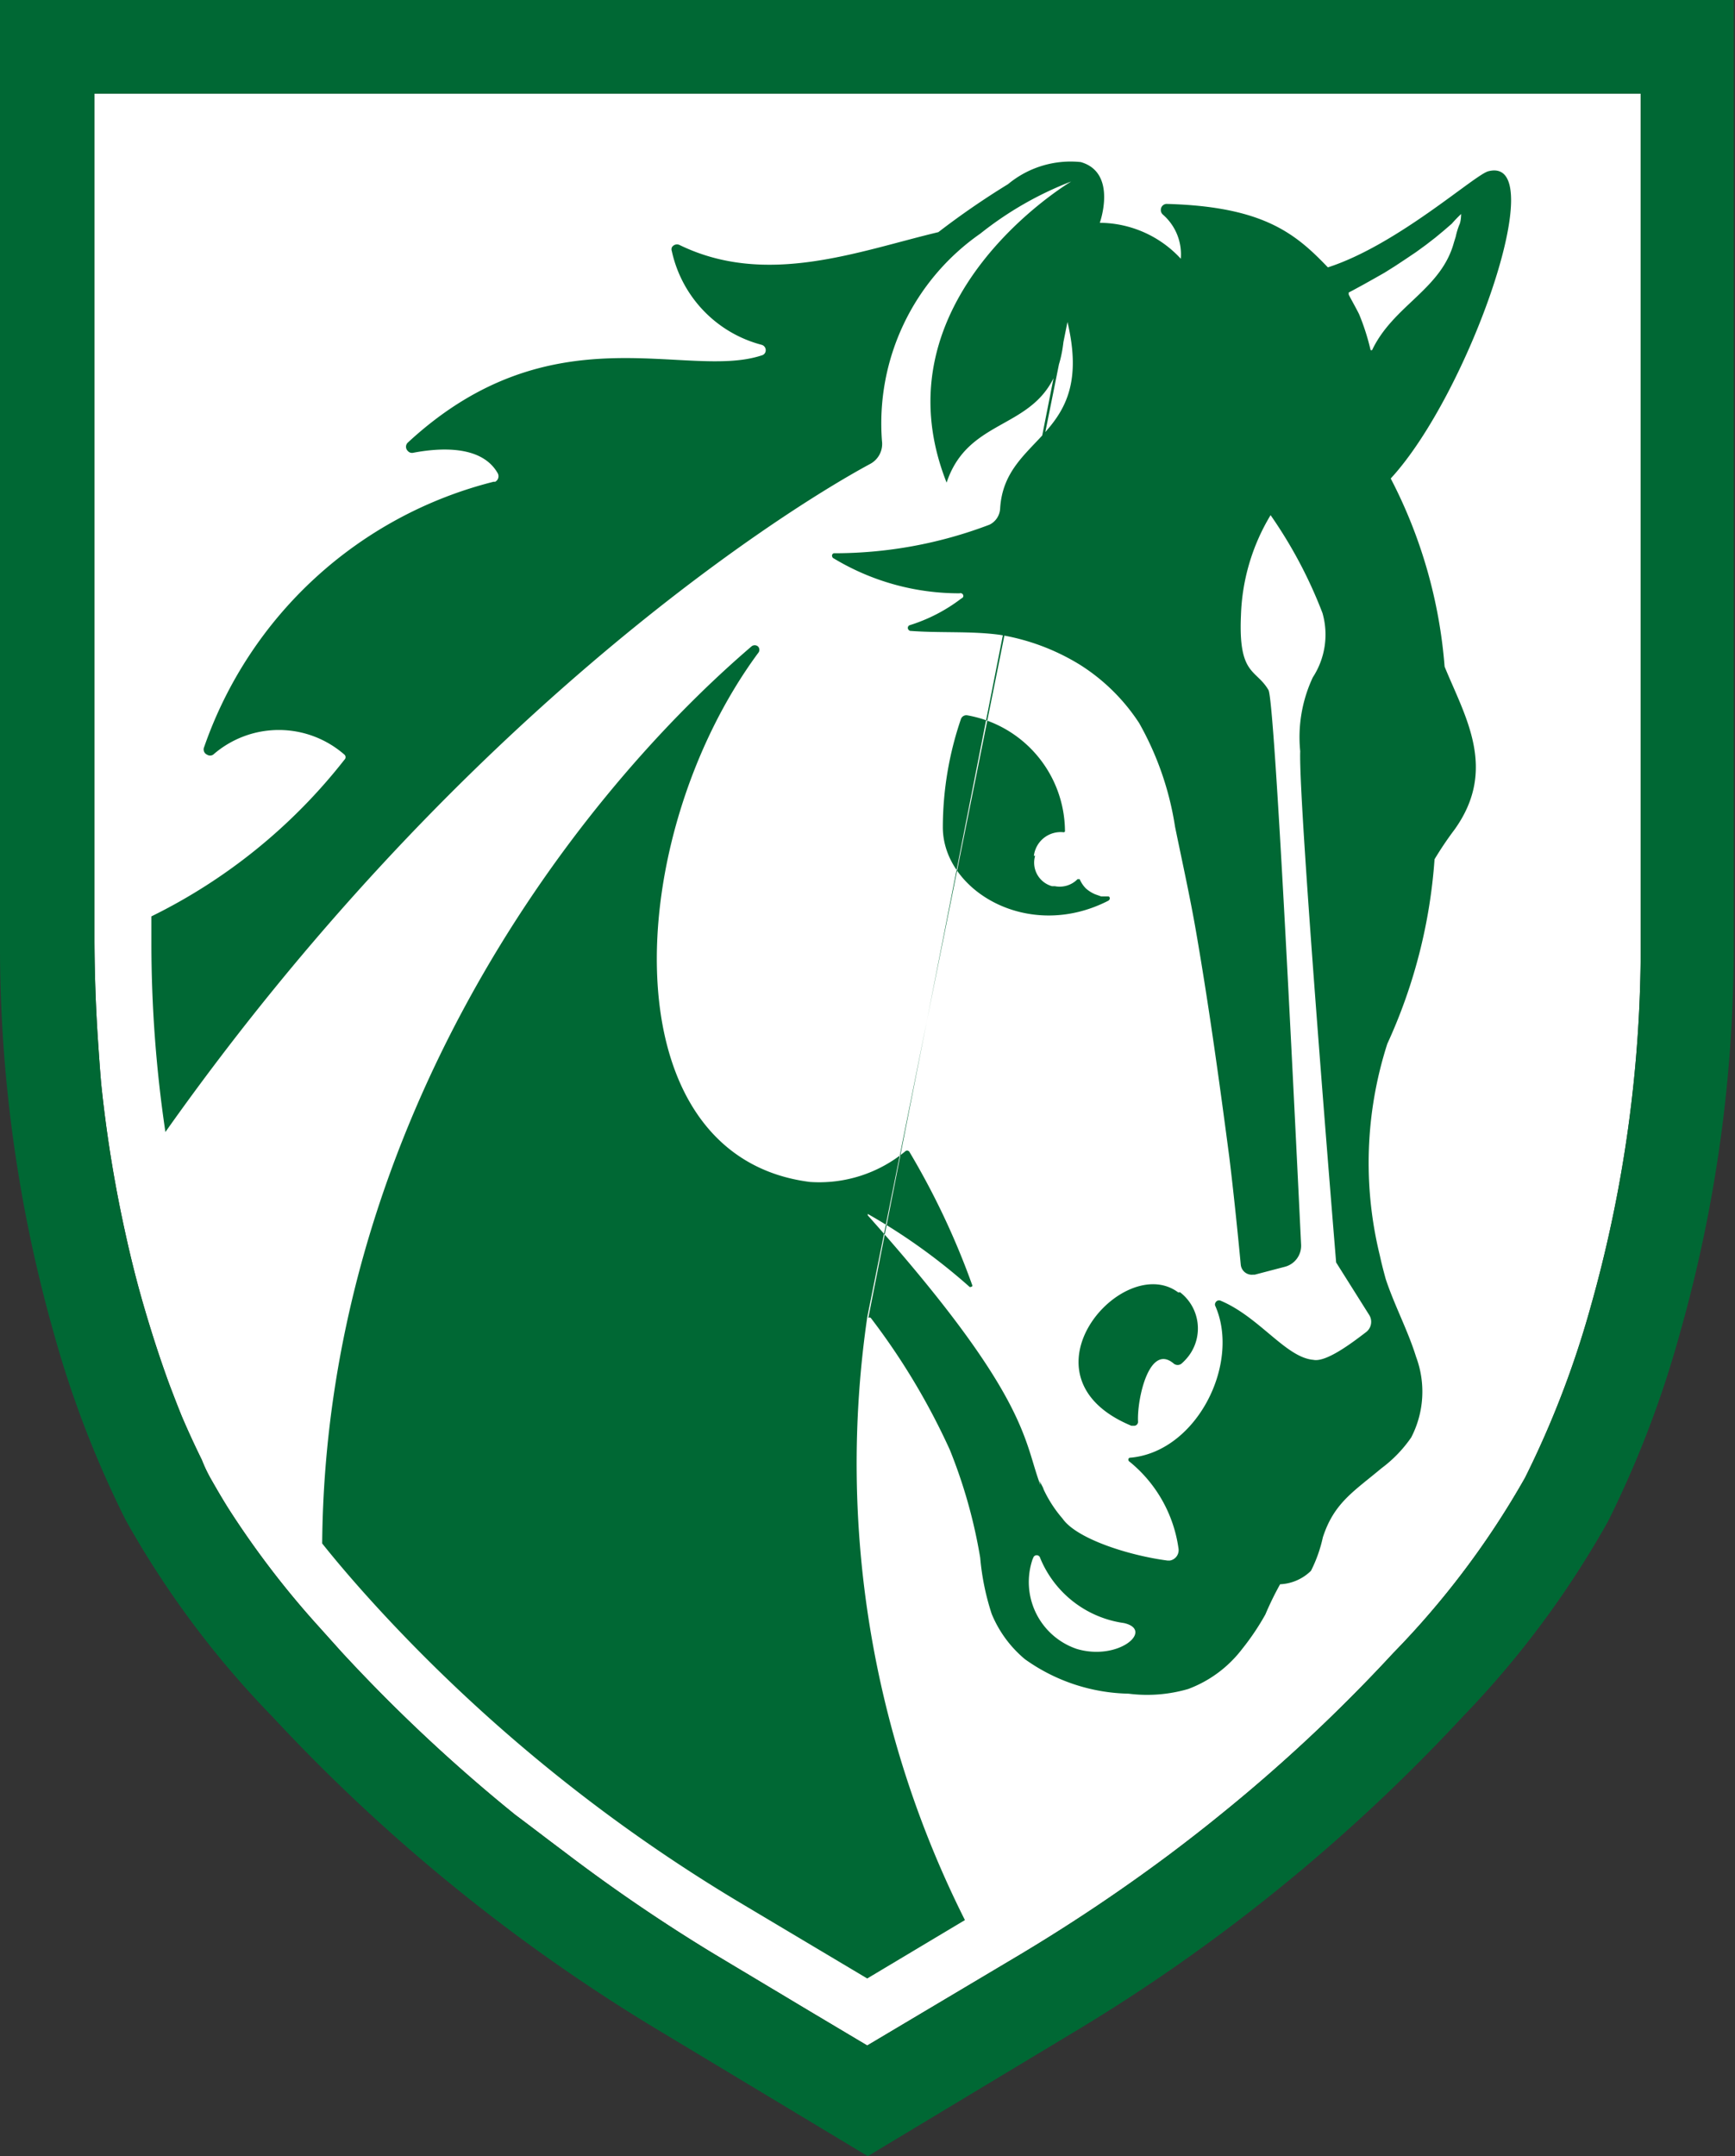 <svg id="Layer_1" data-name="Layer 1" xmlns="http://www.w3.org/2000/svg" viewBox="0 0 96.61 120"><rect x="0" y="0" width="96.61" height="120" fill="#333333" stroke="none"/><defs><style>.cls-1{fill:#fff;}.cls-2{fill:#006834;}</style></defs><title>abraham-baldwin-agricultural-college_icon</title><g id="Logo_Crest_Green" data-name="Logo Crest Green"><path id="Crest_BG" data-name="Crest BG" class="cls-1" d="M91.36,52.45a73.73,73.73,0,0,1-2.81,20.36,53.09,53.09,0,0,1-3.63,9.43A47.23,47.23,0,0,1,77.58,92a90.38,90.38,0,0,1-9.7,9.06c-.86.7-1.74,1.38-2.64,2.06a97.79,97.79,0,0,1-8.44,5.66l-8.51,5.06h0l-3.19-1.9-5.33-3.19A95.49,95.49,0,0,1,31.34,103c-.9-.67-1.79-1.36-2.65-2A91.33,91.33,0,0,1,19,91.92l-1.23-1.37a49.87,49.87,0,0,1-5.06-6.61c-.37-.59-.71-1.18-1-1.69a8.06,8.06,0,0,1-.47-1c-.38-.77-.75-1.57-1.11-2.41-.24-.59-.47-1.19-.71-1.82-.49-1.34-.94-2.72-1.38-4.22s-.78-2.88-1.1-4.35a72.91,72.91,0,0,1-1.31-8.18c-.07-.83-.13-1.7-.19-2.6-.11-1.73-.17-3.48-.18-5.24h0V5.21H91.36Z"/><path id="Crest" class="cls-2" d="M0,0V52.45A78.89,78.89,0,0,0,3,74.21,57.17,57.17,0,0,0,7,84.6a52.16,52.16,0,0,0,8.16,10.93A99,99,0,0,0,37.1,113.25L48.32,120l11.22-6.75A99,99,0,0,0,81.46,95.53a52.6,52.6,0,0,0,8.08-10.86,57.74,57.74,0,0,0,4-10.46,78.89,78.89,0,0,0,3-21.76V0ZM91.36,52.45a73.73,73.73,0,0,1-2.81,20.36,53.09,53.09,0,0,1-3.63,9.43A47.23,47.23,0,0,1,77.58,92a90.38,90.38,0,0,1-9.7,9.06c-.86.7-1.74,1.38-2.64,2.06a97.79,97.79,0,0,1-8.44,5.66l-8.51,5.06h0l-3.19-1.9-5.33-3.19A95.49,95.49,0,0,1,31.34,103c-.9-.67-1.79-1.36-2.65-2A91.33,91.33,0,0,1,19,91.92l-1.23-1.37a49.87,49.87,0,0,1-5.06-6.61c-.37-.59-.71-1.18-1-1.69a8.06,8.06,0,0,1-.47-1c-.38-.77-.75-1.57-1.11-2.41-.24-.59-.47-1.19-.71-1.82-.49-1.34-.94-2.72-1.38-4.22s-.78-2.88-1.1-4.35a72.91,72.91,0,0,1-1.31-8.18c-.07-.83-.13-1.7-.19-2.6-.11-1.73-.17-3.48-.18-5.24h0V5.21H91.36ZM57.63,47.66a1.36,1.36,0,0,0,.95,1.66l.16,0A1.39,1.39,0,0,0,60,48.93h.12a1.64,1.64,0,0,0,.35.52,1.91,1.91,0,0,0,.51.32l.34.12h.39c.1,0,.13.17,0,.24-4.47,2.29-9.21-.58-9.21-4.09a18.69,18.69,0,0,1,1-6,.32.32,0,0,1,.36-.23,6.58,6.58,0,0,1,5.44,6.41.08.08,0,0,1-.06.1h0a1.5,1.5,0,0,0-1.67,1.31h.07Zm8.08,24.26a2.54,2.54,0,0,1,.46,3.57,3,3,0,0,1-.39.41.35.35,0,0,1-.41,0c-1.38-1.2-2.07,2-2,3.23a.22.22,0,0,1-.22.22H63c-6.6-2.74-.47-9.72,2.61-7.42ZM48.35,73.35a.11.11,0,0,1,.14,0,.12.12,0,0,1,0,0,37.88,37.88,0,0,1,4.4,7.34,28.49,28.49,0,0,1,1.69,6,13.92,13.92,0,0,0,.64,3.13,6.51,6.51,0,0,0,1.85,2.52,10.25,10.25,0,0,0,5.77,1.92A8.19,8.19,0,0,0,66.16,94a6.74,6.74,0,0,0,3-2.22,13.87,13.87,0,0,0,1.3-1.93,17.38,17.38,0,0,1,.82-1.68A2.61,2.61,0,0,0,73,87.42a7.78,7.78,0,0,0,.66-1.86c.62-1.91,1.69-2.53,3.27-3.85A7.28,7.28,0,0,0,78.58,80a5.54,5.54,0,0,0,.27-4.49c-.46-1.48-1.2-2.85-1.69-4.33-.1-.37-.22-.81-.32-1.28a21.65,21.65,0,0,1,.41-11.81h0a29.55,29.55,0,0,0,2.63-10.27A19.15,19.15,0,0,1,81,46.16c2.41-3.37.56-6.31-.56-9.06a27.28,27.28,0,0,0-3-10.47c4.34-4.7,9-18,5.44-17.1-.75.18-5.06,4.1-8.94,5.35C72.14,13,70.35,11.5,65,11.35a.33.33,0,0,0-.36.3.34.34,0,0,0,.11.29,2.93,2.93,0,0,1,1,2.46,6.18,6.18,0,0,0-4.51-2s1-2.79-1.06-3.38a5.46,5.46,0,0,0-4.05,1.23,44.48,44.48,0,0,0-3.88,2.67c-4.45,1.06-9.56,3.07-14.4.72a.33.33,0,0,0-.44.13.3.3,0,0,0,0,.21,6.91,6.91,0,0,0,5,5.21.31.31,0,0,1,.22.37.29.29,0,0,1-.22.22C38.2,21.17,30.73,17.2,22.7,24.64a.32.32,0,0,0,0,.45.31.31,0,0,0,.3.11c1.42-.27,3.8-.46,4.71,1.13a.35.35,0,0,1-.13.48l-.09,0A23,23,0,0,0,11.37,41.57a.32.32,0,0,0,.16.43.32.32,0,0,0,.34,0,5.55,5.55,0,0,1,7.31,0,.19.19,0,0,1,0,.28h0A31,31,0,0,1,8.43,51v1.47A71.59,71.59,0,0,0,9.21,63c16-22.62,33.73-34.21,39.26-37.19a1.26,1.26,0,0,0,.64-1.27A12.87,12.87,0,0,1,54.59,13a19.16,19.16,0,0,1,5.06-2.9s-11,6.51-6.94,16.76c1.46-4.4,6.52-2.41,6.57-8.94m.16,0c1.56,6.55-3.51,6.22-3.75,10.39a1.06,1.06,0,0,1-.59.89,24.25,24.25,0,0,1-8.67,1.59.14.14,0,0,0-.09.19.15.15,0,0,0,.09.1,13.51,13.51,0,0,0,7,1.94.16.16,0,0,1,.2.09.14.14,0,0,1-.09.19,9.24,9.24,0,0,1-2.87,1.49.16.16,0,0,0-.11.21.2.2,0,0,0,.11.11c1.69.13,3.37,0,5,.22A12.3,12.3,0,0,1,60.14,37a10.82,10.82,0,0,1,3.29,3.24,16.92,16.92,0,0,1,2,5.77c.41,2,.83,3.88,1.17,5.84.72,4.16,1.31,8.43,1.85,12.54.22,1.79.46,4.09.64,6a.62.62,0,0,0,.69.55h.09l1.68-.44a1.21,1.21,0,0,0,.9-1.22C72.19,64,71,38.93,70.63,38.4c-.69-1.18-1.68-.79-1.53-4.15a11.47,11.47,0,0,1,1.65-5.58,25.4,25.4,0,0,1,2.89,5.45,4.36,4.36,0,0,1-.54,3.58,7.85,7.85,0,0,0-.7,4.11c-.11,2.92,2,28.45,2,28.45l1.82,2.89a.72.72,0,0,1-.17,1c-.77.59-2.21,1.68-2.92,1.53-1.53-.13-3-2.38-5.16-3.29a.22.22,0,0,0-.29.11.2.2,0,0,0,0,.2c1.4,3.22-1.07,8.14-4.78,8.43a.11.11,0,0,0-.06.15.11.11,0,0,0,.06.07,7.57,7.57,0,0,1,2.72,4.81.59.59,0,0,1-.47.69H65c-2.19-.29-5.06-1.22-5.83-2.33A7,7,0,0,1,58,82.64l.12.32c0-.15-.14-.32-.19-.47s0,.1,0,.15c-.94-2.46-.59-4.89-9.61-15v-.08A33.21,33.21,0,0,1,54,71.63s.17,0,.14-.1a42.48,42.48,0,0,0-3.51-7.44.16.16,0,0,0-.24,0h0a7.52,7.52,0,0,1-5.29,1.69c-11.22-1.42-10.49-19.11-2.89-29.43a.27.27,0,0,0,0-.37.28.28,0,0,0-.37,0c-10.5,9-23.71,27.12-23.9,49.92q1.47,1.84,3.38,3.9A90.36,90.36,0,0,0,41.39,106l6.9,4.11,5.44-3.25a56.55,56.55,0,0,1-5.44-33.55ZM75.1,16.39v-.11l.21-.11.59-.32.59-.33.6-.34.59-.37.59-.39.58-.39.55-.4.53-.41.47-.39.44-.38a7.37,7.37,0,0,1,.52-.54s0,.4-.1.6a3.86,3.86,0,0,0-.2.66l-.1.32c-.71,2.63-3.38,3.51-4.56,6h-.08a12.7,12.7,0,0,0-.64-2C75.51,17.14,75.17,16.55,75.1,16.39ZM57.53,86.71a.2.2,0,0,1,.39,0,5.93,5.93,0,0,0,4.67,3.62c1.69.39-.3,2.13-2.63,1.44a3.93,3.93,0,0,1-2.46-5Z"/></g></svg>